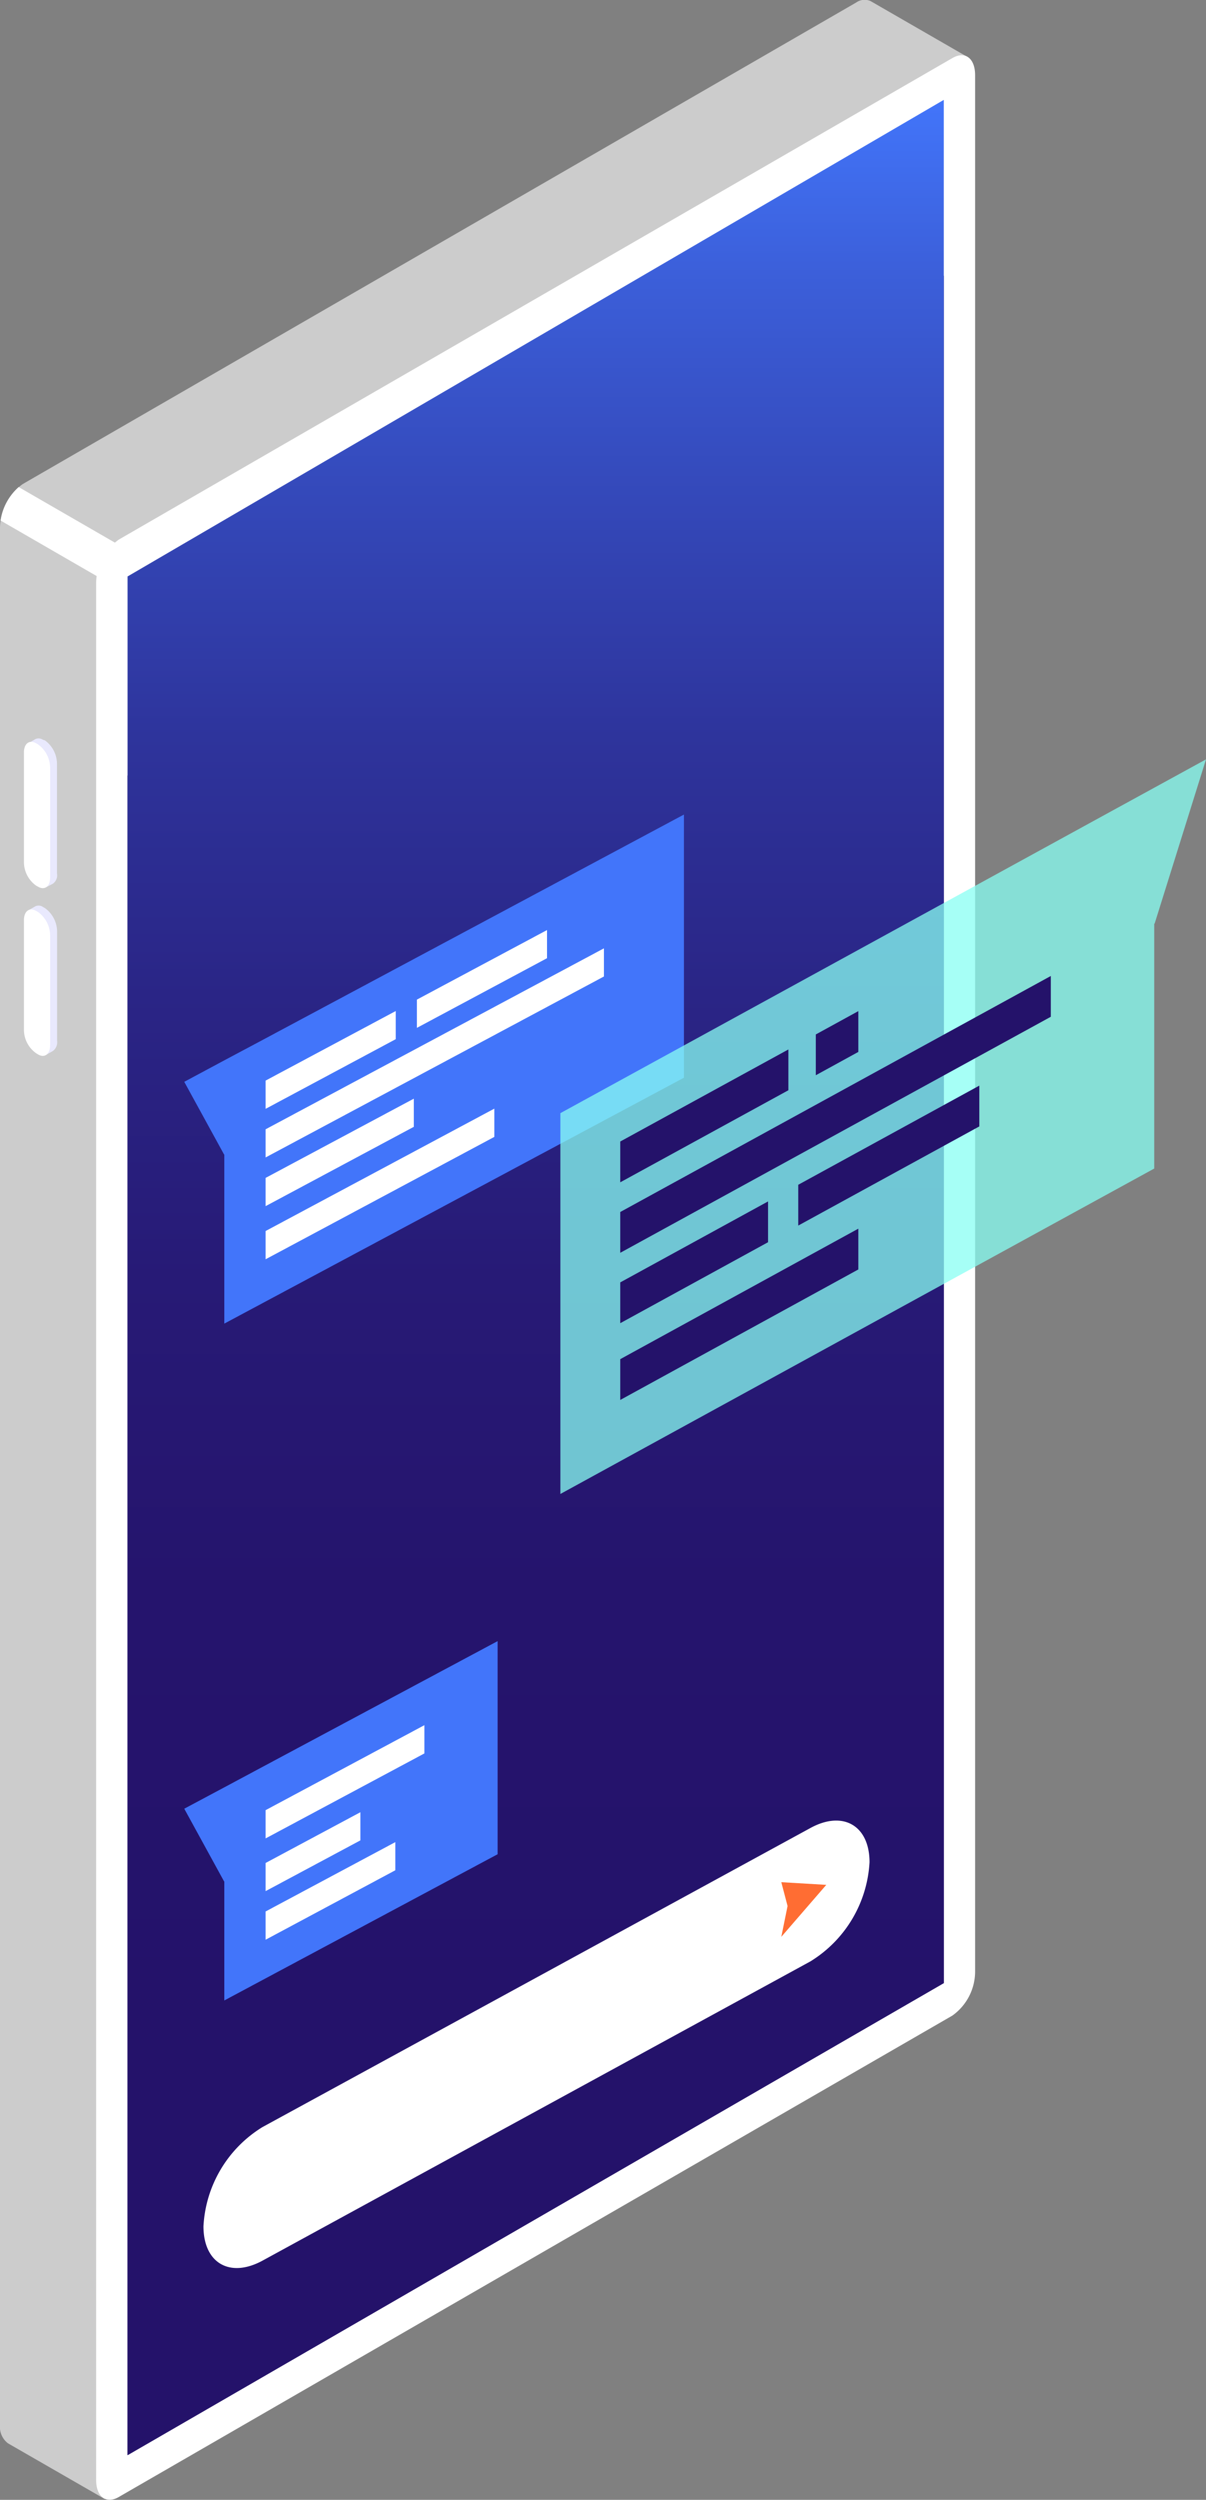 <svg xmlns="http://www.w3.org/2000/svg" viewBox="0 0 117.42 243.28"><rect x="0" y="0" width="117.42" height="243.28" fill="#808080" stroke="none"/><defs><style>.cls-2{fill:#fff}.cls-3{fill:#24126a}.cls-5{fill:#e9e9fd}.cls-6{fill:#4275fa}</style><linearGradient id="Безымянный_градиент_69" x1="52.15" y1="9.72" x2="52.15" y2="238.93" gradientUnits="userSpaceOnUse"><stop offset="0" stop-color="#4275fa"/><stop offset=".07" stop-color="#3c60db"/><stop offset=".17" stop-color="#3448b9"/><stop offset=".27" stop-color="#2e349c"/><stop offset=".38" stop-color="#2a2586"/><stop offset=".5" stop-color="#271a76"/><stop offset=".63" stop-color="#25146d"/><stop offset=".82" stop-color="#24126a"/></linearGradient></defs><g id="Слой_2" data-name="Слой 2"><g id="_1200" data-name="1200"><path d="M94.19 5.54L84.77.11a1.41 1.41 0 0 0-1.4.13L2.21 47.11A5.31 5.31 0 0 0 0 51.34V236a2 2 0 0 0 .78 1.78l9.42 5.42.2-10.27 73-42.13a5.28 5.28 0 0 0 2.21-4.22V10.39c.19.59.33 1 .35 1s8.23-5.85 8.23-5.85z" fill="#ccc"/><path class="cls-2" d="M.06 50.66l24.52 14.16 3.7-2.14L1.82 47.4a5.43 5.43 0 0 0-1.76 3.26z"/><path class="cls-2" d="M92.73 196.15L11.57 243c-1.22.71-2.21 0-2.21-1.67V56.73a5.28 5.28 0 0 1 2.21-4.22L92.73 5.65c1.22-.71 2.21 0 2.21 1.67v184.61a5.28 5.28 0 0 1-2.21 4.22z"/><path class="cls-3" d="M91.89 192.99l-79.47 45.94V75.48l79.47-48.65v166.16z"/><path fill="url(#Безымянный_градиент_69)" d="M91.89 192.99l-79.47 45.94V56.1L91.89 9.72v183.27z"/><path class="cls-5" d="M4.37 72.05L4.19 72a.76.76 0 0 0-.75-.07l-.66.39h.32a1.62 1.62 0 0 0-.09.57v10.65a2.85 2.85 0 0 0 1.18 2.26l.18.1a.86.86 0 0 0 .24.11l-.17.36.71-.37a1 1 0 0 0 .4-1V74.32a2.85 2.85 0 0 0-1.18-2.27z"/><path class="cls-2" d="M3.7 86.29l-.18-.1a2.83 2.83 0 0 1-1.19-2.27V73.23c0-.87.53-1.27 1.19-.89l.18.1a2.85 2.85 0 0 1 1.18 2.26v10.69c0 .88-.53 1.28-1.18.9z"/><path class="cls-6" d="M25.69 101.14l-3.85 2.05-3.9 2.09 3.88 7.08.02-.02v16.47l44.75-23.93V79.27l-40.9 21.87z"/><path class="cls-2" d="M53.26 93.25l-12.67 6.78v-2.75l12.67-6.77v2.74zM38.53 101.13l-12.67 6.78v-2.75l12.67-6.77v2.74zM58.8 95.03l-32.94 17.61v-2.74L58.8 92.29v2.74zM40.29 109.66l-14.43 7.72v-2.75l14.43-7.71v2.74zM48.13 110.64l-22.27 11.91v-2.75l22.27-11.91v2.75z"/><path fill="#88fff3" opacity=".75" d="M107.41 79.38l4.97-2.72 5.04-2.76-5 15.98-.04.01v23.83l-57.82 31.67v-37.06l52.85-28.95z"/><path class="cls-3" d="M83.57 102.37l-4.14 2.27v-3.97l4.14-2.27v3.97zM76.76 106.1l-16.37 8.96v-3.97l16.37-8.96v3.97zM102.31 98.95l-41.92 22.97v-3.97l41.92-22.97v3.97zM74.78 120.89l-14.39 7.88v-3.97l14.39-7.88v3.97zM95.35 109.62l-17.63 9.65v-3.97l17.63-9.65v3.97zM83.57 123.54l-23.18 12.7v-3.97l23.18-12.7v3.97z"/><path class="cls-6" d="M25.69 171.88l-3.85 2.06-3.9 2.08 3.88 7.08.02-.01v11.59l26.61-14.23v-20.74l-22.76 12.17z"/><path class="cls-2" d="M41.32 170.64l-15.46 8.27v-2.75l15.46-8.27v2.75zM35.09 179.1l-9.23 4.94v-2.74l9.23-4.94v2.74zM38.49 182.01l-12.63 6.76v-2.75l12.63-6.75v2.74z"/><path class="cls-5" d="M4.37 88.37l-.18-.1a.74.74 0 0 0-.75-.07l-.66.38h.32a1.53 1.53 0 0 0-.09.56v10.71a2.86 2.86 0 0 0 1.18 2.27l.18.1a1.28 1.28 0 0 0 .24.11l-.17.35.71-.4a1.06 1.06 0 0 0 .41-1V90.63a2.85 2.85 0 0 0-1.19-2.26z"/><path class="cls-2" d="M3.7 102.61l-.18-.11a2.81 2.81 0 0 1-1.19-2.26V89.55c0-.87.53-1.28 1.19-.9l.18.1A2.86 2.86 0 0 1 4.88 91v10.69c0 .89-.53 1.31-1.18.92zM78.9 190.88L25.56 220c-3.18 1.73-5.75.24-5.75-3.34a12.07 12.07 0 0 1 5.75-9.66l53.34-29.1c3.18-1.74 5.76-.24 5.76 3.33a12.11 12.11 0 0 1-5.76 9.65z"/><path d="M76.07 188.49l.61-3-.61-2.32 4.38.26z" fill="#ff6d33"/></g></g></svg>